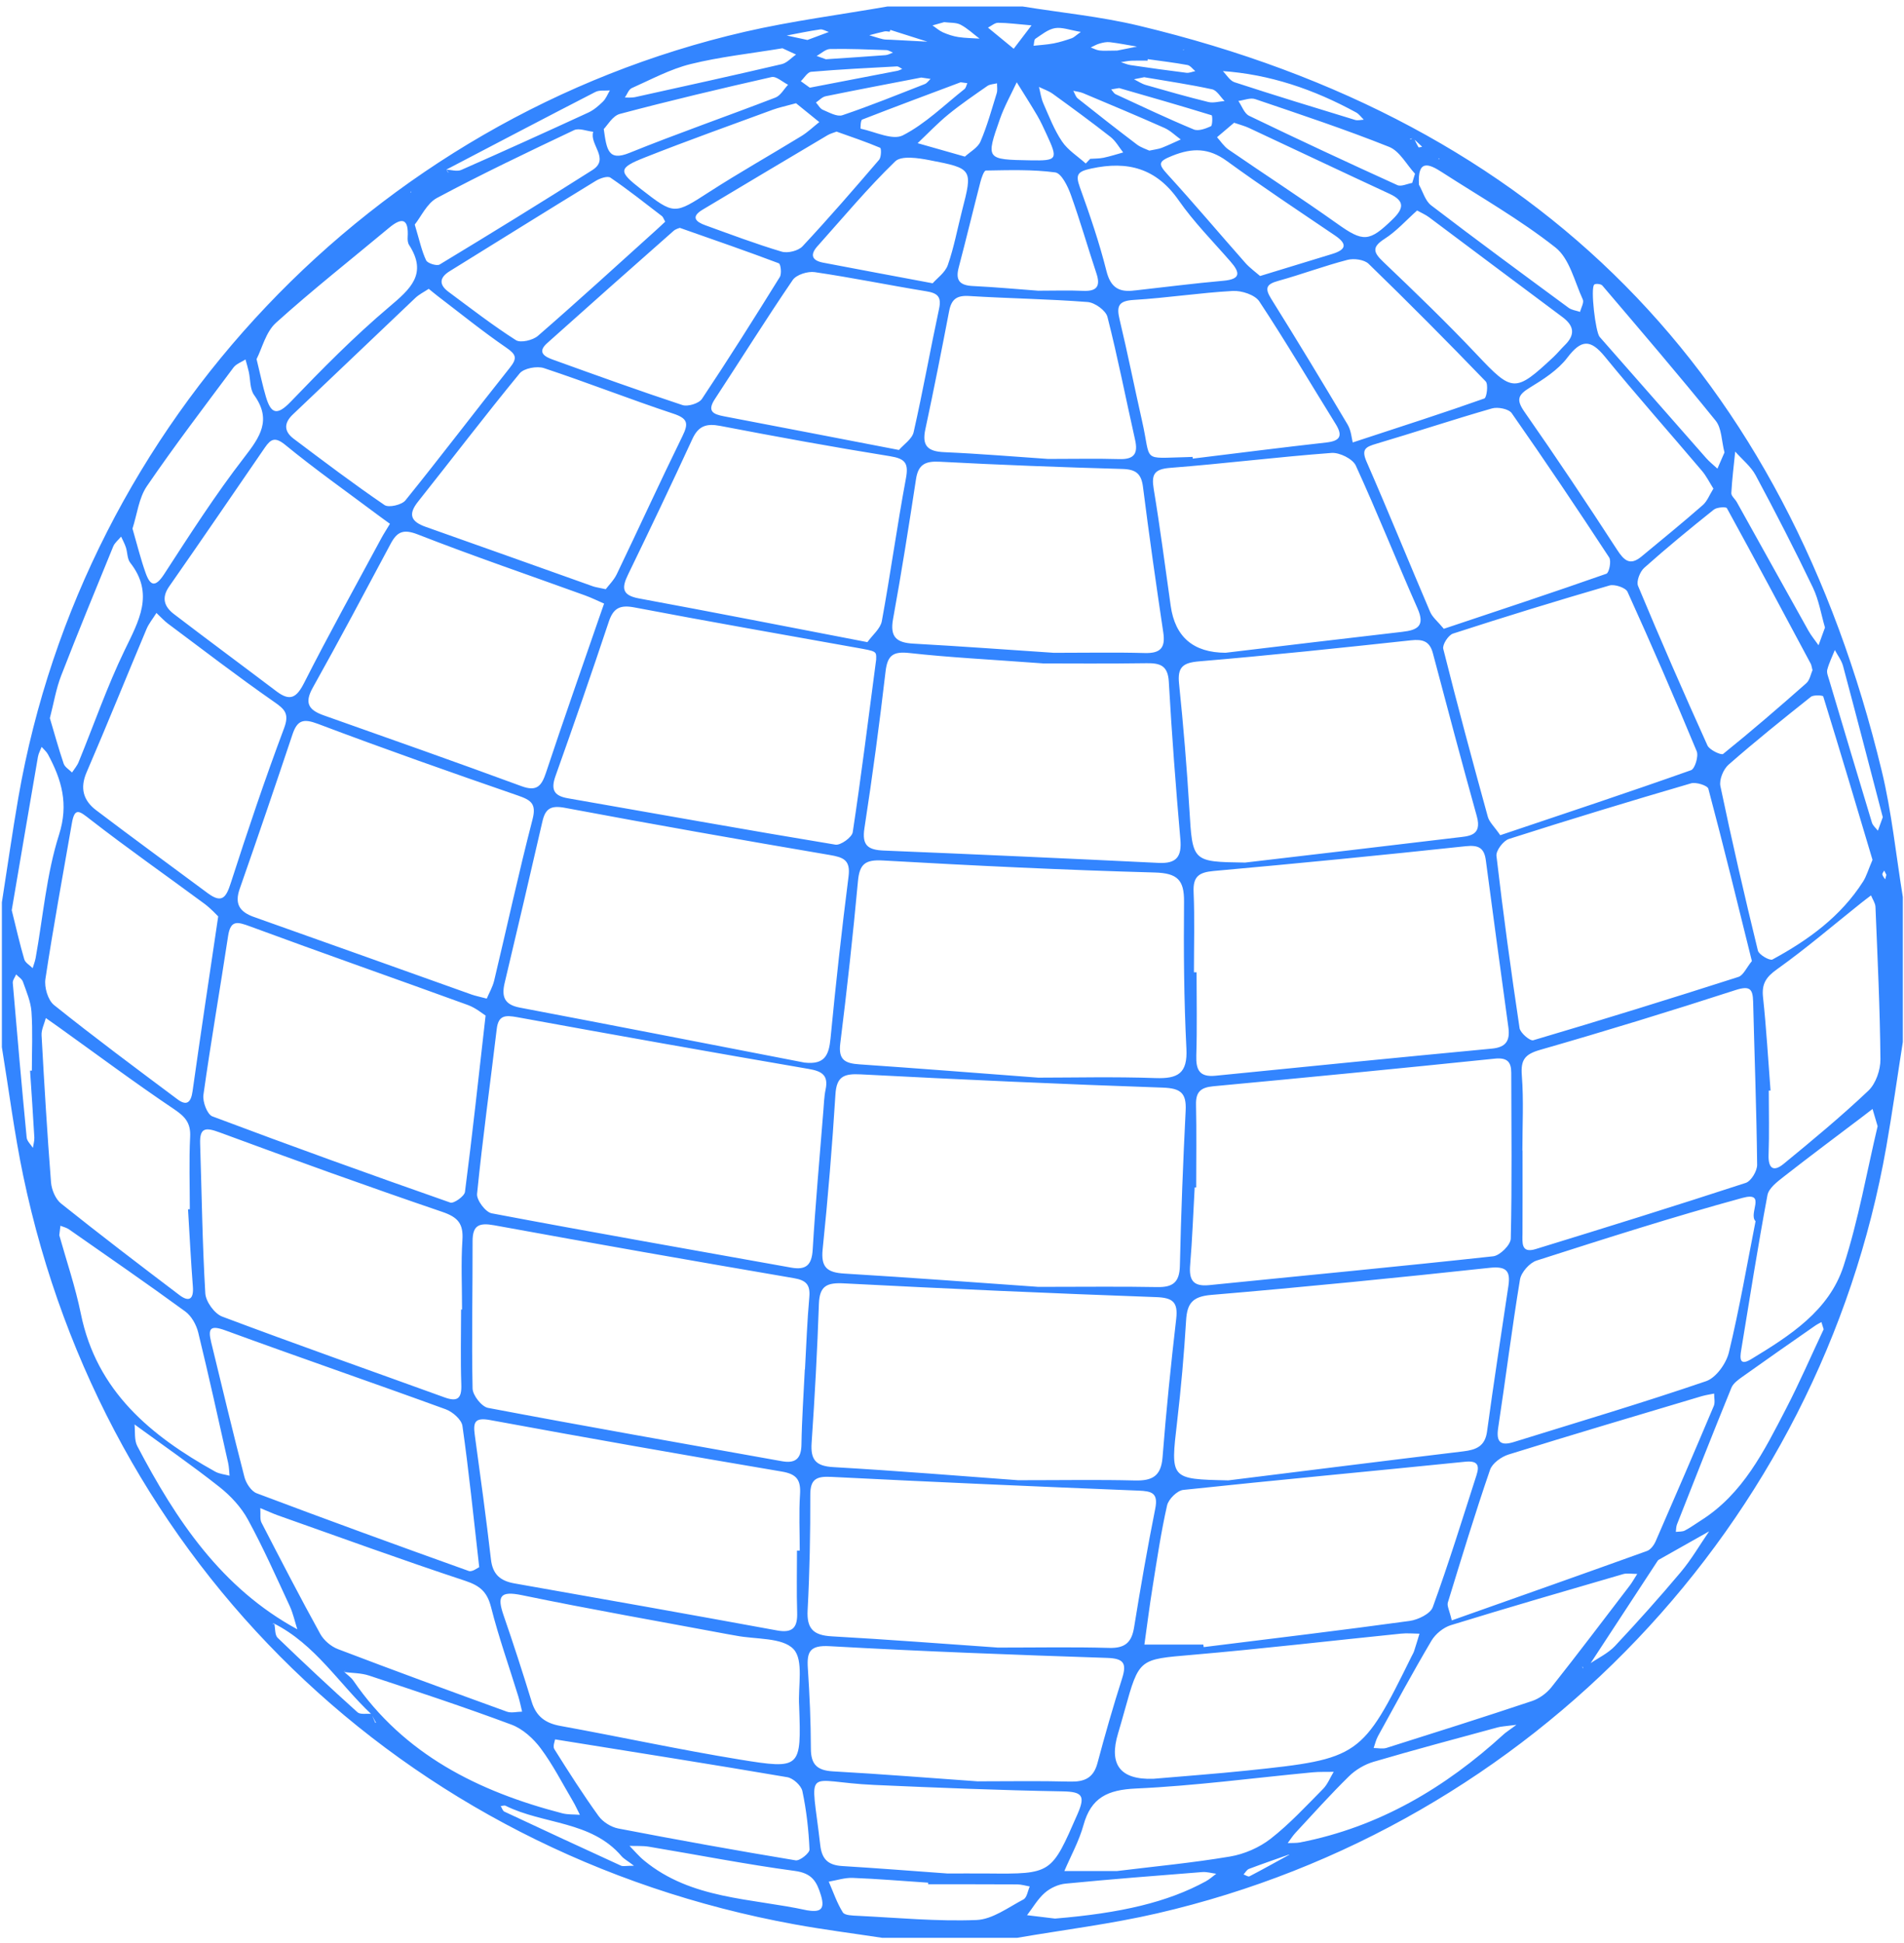  <svg class="pulse-svg" width="147" height="150" viewBox="0 0 147 150" fill="none"
              xmlns="http://www.w3.org/2000/svg">
              <path
                d="M68.524 0.5C71.997 0.5 75.475 0.5 78.948 0.5C81.95 0.985 84.994 1.279 87.941 1.987C118.983 9.417 137.867 28.865 145.284 59.525C146.055 62.714 146.38 66.006 146.91 69.253V80.436C146.484 83.14 146.105 85.857 145.63 88.553C140.506 117.635 118.287 141.021 89.359 147.706C85.794 148.531 82.142 148.977 78.531 149.599H68.107C65.852 149.255 63.588 148.969 61.344 148.559C31.112 143.047 8.059 120.699 1.796 90.789C1.108 87.501 0.687 84.163 0.145 80.846C0.145 77.118 0.145 73.391 0.145 69.663C0.57 66.959 0.954 64.246 1.421 61.546C6.466 32.617 28.76 9.09 57.5 2.455C61.132 1.618 64.847 1.142 68.524 0.5ZM111.078 12.307C111.095 12.278 111.111 12.245 111.132 12.216C111.086 12.237 111.044 12.254 110.999 12.274C110.994 12.212 110.99 12.154 110.986 12.092C111.019 12.163 111.049 12.237 111.082 12.307H111.078ZM28.973 132.991C29.01 132.999 29.052 133.004 29.089 133.012C29.056 133.037 29.027 133.062 28.994 133.086C29.006 133.058 29.018 133.029 29.031 132.999C28.914 132.781 28.793 132.561 28.677 132.341C26.175 129.989 24.336 126.936 21.134 125.325C21.097 125.346 21.055 125.366 21.017 125.384C21.072 125.376 21.126 125.371 21.18 125.363C21.259 125.727 21.213 126.219 21.434 126.436C23.456 128.386 25.508 130.304 27.597 132.184C27.818 132.382 28.31 132.274 28.677 132.312C28.773 132.535 28.868 132.763 28.968 132.988L28.973 132.991ZM31.741 14.763L31.32 15.293C31.278 15.55 31.241 15.807 31.199 16.064C30.836 16.064 30.474 16.068 30.111 16.072C29.994 16.316 29.877 16.561 29.756 16.801L29.648 16.834L29.715 16.743C29.84 16.495 29.965 16.242 30.094 15.993C30.453 16.006 30.816 16.018 31.174 16.035C31.203 15.766 31.233 15.496 31.262 15.227C31.399 15.082 31.533 14.941 31.67 14.796C31.683 14.826 31.695 14.859 31.708 14.888C31.72 14.846 31.729 14.801 31.741 14.759V14.763ZM122.193 128.66C122.364 128.593 122.539 128.522 122.711 128.457C123.369 128.005 124.137 127.648 124.675 127.082C126.421 125.222 128.127 123.317 129.769 121.362C130.587 120.389 131.232 119.27 131.954 118.219C130.658 118.952 129.361 119.68 128.064 120.414C128.01 120.446 127.968 120.513 127.931 120.571C126.2 123.209 124.47 125.852 122.744 128.49L122.156 128.696L122.235 128.813L122.193 128.66ZM91.394 3.879C91.394 3.855 91.394 3.83 91.394 3.805C91.373 3.817 91.348 3.834 91.327 3.846C91.548 3.875 91.765 3.904 91.986 3.933C91.786 3.917 91.59 3.896 91.39 3.879H91.394ZM109.114 10.696C109.051 10.696 108.985 10.688 108.922 10.701C108.893 10.705 108.872 10.746 108.851 10.771C108.951 10.73 109.051 10.688 109.152 10.647C109.268 10.887 109.377 11.135 109.518 11.367C109.539 11.4 109.702 11.347 109.798 11.33C109.573 11.119 109.343 10.908 109.118 10.692L109.114 10.696ZM99.503 143.175C98.478 143.539 97.448 143.892 96.43 144.277C96.26 144.343 96.147 144.558 96.009 144.707C96.164 144.761 96.364 144.902 96.464 144.853C97.481 144.323 98.482 143.764 99.487 143.213C99.537 143.196 99.591 143.163 99.637 143.167C99.678 143.172 99.72 143.221 99.758 143.246C99.67 143.221 99.587 143.196 99.499 143.175H99.503ZM94.317 5.486L94.375 5.437V5.449C94.688 5.76 94.946 6.232 95.321 6.352C98.411 7.362 101.517 8.311 104.623 9.259C104.824 9.321 105.07 9.251 105.291 9.239C105.099 9.052 104.932 8.812 104.707 8.684C101.463 6.911 98.036 5.727 94.312 5.482L94.317 5.486ZM34.451 13.094C34.839 13.111 35.289 13.26 35.611 13.119C38.892 11.674 42.161 10.191 45.417 8.692C45.838 8.497 46.214 8.174 46.547 7.847C46.785 7.615 46.91 7.276 47.085 6.981C46.71 7.015 46.28 6.94 45.972 7.097C42.119 9.077 38.287 11.094 34.451 13.098C34.481 13.148 34.51 13.198 34.543 13.243C34.576 13.285 34.622 13.318 34.664 13.351L34.451 13.094ZM10.373 109.956C10.327 109.998 10.277 110.043 10.231 110.085C10.281 110.039 10.335 109.993 10.385 109.948C10.448 110.515 10.352 111.161 10.598 111.634C13.587 117.333 17.09 122.608 22.99 125.802C22.981 125.81 22.973 125.819 22.969 125.83C22.769 125.21 22.635 124.559 22.36 123.967C21.322 121.731 20.321 119.473 19.141 117.311C18.62 116.355 17.811 115.481 16.948 114.798C14.813 113.112 12.57 111.559 10.373 109.956ZM26.542 129.082C26.592 129.028 26.642 128.974 26.692 128.916C26.646 128.962 26.596 129.008 26.55 129.052C26.8 129.285 27.105 129.484 27.292 129.761C31.199 135.455 36.932 138.305 43.411 139.986C43.845 140.098 44.316 140.065 44.771 140.102C44.587 139.746 44.425 139.374 44.22 139.03C43.411 137.663 42.686 136.234 41.74 134.966C41.177 134.213 40.359 133.468 39.496 133.145C35.861 131.787 32.171 130.573 28.485 129.351C27.872 129.148 27.188 129.165 26.538 129.077L26.542 129.082ZM80.103 99.346C83.776 99.346 86.557 99.308 89.334 99.362C90.547 99.387 91.064 99.002 91.094 97.722C91.181 93.722 91.34 89.721 91.54 85.724C91.606 84.374 91.148 84.014 89.776 83.964C82.004 83.699 74.236 83.347 66.469 82.941C65.189 82.875 64.588 83.07 64.501 84.486C64.251 88.478 63.925 92.471 63.513 96.451C63.367 97.859 63.884 98.24 65.189 98.319C70.459 98.637 75.721 99.035 80.099 99.341L80.103 99.346ZM80.211 83.194C82.826 83.194 86.019 83.115 89.205 83.227C90.939 83.289 91.694 82.871 91.598 80.962C91.406 77.176 91.381 73.382 91.415 69.593C91.427 67.924 90.893 67.406 89.151 67.357C82.15 67.166 75.154 66.826 68.162 66.429C66.786 66.35 66.36 66.715 66.239 68.032C65.852 72.215 65.393 76.397 64.872 80.568C64.713 81.844 65.272 82.092 66.348 82.167C70.776 82.469 75.204 82.821 80.215 83.198L80.211 83.194ZM63.575 85.662C63.608 85.335 63.617 84.705 63.742 84.105C63.971 83.007 63.458 82.697 62.445 82.523C54.932 81.231 47.427 79.897 39.926 78.526C39.017 78.361 38.475 78.365 38.35 79.446C37.845 83.687 37.257 87.919 36.832 92.168C36.786 92.645 37.487 93.581 37.962 93.668C45.659 95.126 53.372 96.472 61.082 97.859C62.237 98.066 62.675 97.66 62.745 96.467C62.954 92.959 63.275 89.456 63.575 85.662ZM62.141 82.034C63.667 82.2 63.996 81.463 64.121 80.17C64.522 75.992 64.984 71.817 65.514 67.651C65.672 66.396 65.118 66.184 64.067 66.006C57.242 64.843 50.425 63.642 43.624 62.366C42.532 62.159 42.106 62.416 41.877 63.418C40.922 67.576 39.951 71.73 38.963 75.88C38.712 76.936 38.934 77.557 40.122 77.785C47.464 79.181 54.803 80.614 62.145 82.038L62.141 82.034ZM78.602 114.272C82.067 114.272 84.844 114.222 87.616 114.292C88.959 114.326 89.643 113.961 89.755 112.507C90.034 108.937 90.397 105.372 90.81 101.814C90.96 100.522 90.547 100.182 89.259 100.137C81.224 99.847 73.19 99.495 65.159 99.076C63.842 99.006 63.275 99.267 63.225 100.65C63.1 104.229 62.908 107.807 62.662 111.381C62.57 112.685 62.971 113.183 64.342 113.261C69.325 113.547 74.299 113.957 78.598 114.272H78.602ZM92.349 91.671H92.236C92.123 93.668 92.052 95.668 91.886 97.66C91.79 98.795 92.094 99.337 93.345 99.213C100.658 98.472 107.976 97.784 115.284 96.985C115.802 96.927 116.627 96.107 116.64 95.627C116.74 91.357 116.686 87.083 116.678 82.813C116.678 81.968 116.353 81.628 115.398 81.728C108.155 82.477 100.908 83.181 93.658 83.861C92.703 83.952 92.319 84.299 92.34 85.264C92.386 87.401 92.353 89.538 92.353 91.676L92.349 91.671ZM92.182 75.06C92.249 75.06 92.315 75.06 92.382 75.06C92.382 77.197 92.428 79.338 92.361 81.475C92.328 82.589 92.595 83.173 93.854 83.045C100.963 82.328 108.072 81.628 115.185 80.953C116.272 80.85 116.594 80.34 116.457 79.321C115.86 75.018 115.289 70.711 114.714 66.408C114.588 65.472 114.167 65.219 113.167 65.327C106.683 66.023 100.191 66.657 93.695 67.241C92.565 67.344 92.103 67.663 92.153 68.852C92.24 70.918 92.178 72.989 92.178 75.056L92.182 75.06ZM62.137 105.715C62.137 105.715 62.145 105.715 62.149 105.715C62.253 103.86 62.316 101.996 62.483 100.145C62.57 99.18 62.241 98.832 61.278 98.671C53.564 97.35 45.855 95.999 38.158 94.591C36.978 94.376 36.482 94.591 36.486 95.834C36.494 99.619 36.407 103.408 36.486 107.194C36.499 107.72 37.187 108.598 37.683 108.689C45.234 110.122 52.805 111.447 60.373 112.806C61.449 113 61.866 112.574 61.878 111.489C61.907 109.563 62.045 107.637 62.137 105.711V105.715ZM80.499 51.213C76.313 50.902 73.257 50.753 70.225 50.414C68.954 50.273 68.516 50.583 68.37 51.843C67.899 55.88 67.361 59.914 66.74 63.932C66.531 65.278 67.019 65.613 68.241 65.663C75.308 65.953 82.375 66.271 89.442 66.615C90.839 66.686 91.248 66.135 91.131 64.793C90.777 60.742 90.468 56.688 90.239 52.629C90.168 51.387 89.584 51.184 88.521 51.2C85.469 51.246 82.417 51.217 80.499 51.217V51.213ZM94.838 114.284C100.883 113.535 106.929 112.772 112.979 112.044C113.971 111.923 114.656 111.654 114.809 110.507C115.319 106.759 115.898 103.019 116.457 99.275C116.627 98.132 116.318 97.735 115.014 97.875C107.855 98.646 100.692 99.362 93.516 99.967C92.057 100.091 91.652 100.625 91.573 101.942C91.415 104.552 91.185 107.161 90.881 109.757C90.364 114.193 90.331 114.189 94.838 114.284ZM67.644 50.886C67.669 50.273 67.669 50.281 66.148 50.008C60.423 48.981 54.694 47.983 48.982 46.893C47.873 46.682 47.356 46.935 47.002 47.995C45.675 51.979 44.3 55.947 42.89 59.902C42.523 60.933 42.74 61.434 43.833 61.625C50.721 62.826 57.6 64.068 64.501 65.207C64.897 65.273 65.772 64.644 65.835 64.251C66.485 59.964 67.019 55.661 67.649 50.886H67.644ZM96.097 66.594C101.538 65.953 106.979 65.323 112.42 64.665C113.363 64.549 114.455 64.569 114.017 63.008C112.85 58.825 111.741 54.626 110.627 50.43C110.382 49.498 109.848 49.333 108.935 49.432C103.489 50.02 98.04 50.596 92.582 51.056C91.31 51.163 90.897 51.511 91.031 52.787C91.365 56.009 91.631 59.239 91.827 62.474C92.073 66.528 92.032 66.532 96.097 66.59V66.594ZM37.491 78.402C37.287 78.278 36.749 77.818 36.132 77.59C30.532 75.553 24.903 73.585 19.312 71.519C18.332 71.159 17.803 71.001 17.611 72.256C16.99 76.348 16.281 80.423 15.706 84.519C15.63 85.049 15.997 86.035 16.398 86.184C22.493 88.478 28.618 90.686 34.768 92.839C35.031 92.93 35.856 92.351 35.898 92.015C36.457 87.708 36.924 83.384 37.491 78.398V78.402ZM37.578 77.097C37.758 76.667 38.029 76.207 38.15 75.714C39.142 71.564 40.043 67.39 41.114 63.257C41.431 62.035 40.989 61.766 39.98 61.413C34.818 59.629 29.661 57.815 24.553 55.885C23.415 55.454 22.952 55.595 22.581 56.696C21.251 60.676 19.896 64.652 18.507 68.616C18.095 69.792 18.503 70.401 19.616 70.794C25.224 72.778 30.82 74.786 36.423 76.783C36.682 76.874 36.957 76.928 37.583 77.093L37.578 77.097ZM77.001 127.193C80.082 127.193 82.863 127.139 85.636 127.218C86.862 127.251 87.37 126.795 87.558 125.632C88.054 122.567 88.584 119.511 89.192 116.467C89.438 115.241 88.909 115.116 87.887 115.075C79.982 114.76 72.081 114.413 64.18 114.015C63.037 113.957 62.554 114.176 62.558 115.415C62.566 118.381 62.512 121.345 62.353 124.306C62.274 125.748 62.812 126.245 64.213 126.324C68.579 126.568 72.94 126.908 77.001 127.189V127.193ZM61.536 119.705C61.607 119.705 61.674 119.705 61.745 119.705C61.745 118.26 61.674 116.811 61.766 115.369C61.837 114.276 61.532 113.8 60.365 113.605C52.847 112.333 45.342 111.012 37.845 109.629C36.657 109.41 36.524 109.791 36.653 110.76C37.091 113.965 37.533 117.17 37.904 120.384C38.037 121.544 38.625 122.046 39.726 122.24C46.484 123.429 53.235 124.63 59.985 125.868C61.248 126.1 61.582 125.603 61.545 124.46C61.495 122.878 61.532 121.291 61.532 119.705H61.536ZM35.594 101.098C35.619 101.098 35.648 101.098 35.673 101.098C35.673 99.308 35.585 97.511 35.702 95.726C35.782 94.475 35.364 93.97 34.147 93.556C28.385 91.593 22.656 89.526 16.948 87.418C15.872 87.02 15.409 87.041 15.451 88.292C15.576 92.144 15.622 95.999 15.851 99.847C15.889 100.485 16.56 101.416 17.156 101.64C22.852 103.785 28.593 105.802 34.318 107.877C35.352 108.254 35.652 107.935 35.615 106.883C35.548 104.957 35.598 103.028 35.598 101.098H35.594ZM46.635 46.595C46.151 46.384 45.663 46.144 45.158 45.961C40.856 44.404 36.524 42.926 32.262 41.261C31.128 40.818 30.653 41.054 30.157 41.986C28.172 45.701 26.2 49.424 24.144 53.097C23.477 54.294 23.849 54.82 24.995 55.226C30.09 57.028 35.189 58.825 40.264 60.693C41.456 61.132 41.815 60.668 42.157 59.641C43.482 55.644 44.883 51.677 46.255 47.697C46.347 47.436 46.434 47.175 46.639 46.599L46.635 46.595ZM135.256 74.198C134.135 69.68 133.063 65.273 131.895 60.892C131.829 60.639 130.95 60.362 130.561 60.473C125.854 61.848 121.164 63.273 116.493 64.768C116.061 64.909 115.489 65.667 115.535 66.077C116.052 70.517 116.656 74.948 117.319 79.367C117.377 79.744 118.129 80.382 118.378 80.307C123.674 78.742 128.948 77.106 134.21 75.42C134.598 75.296 134.836 74.704 135.253 74.198H135.256ZM92.903 126.961C92.911 127.028 92.924 127.09 92.932 127.156C98.236 126.493 103.544 125.863 108.835 125.135C109.485 125.044 110.436 124.584 110.619 124.07C111.845 120.704 112.904 117.274 114.001 113.862C114.251 113.087 114.051 112.748 113.104 112.847C105.853 113.584 98.599 114.251 91.352 115.021C90.885 115.071 90.214 115.738 90.105 116.219C89.634 118.302 89.322 120.422 88.984 122.534C88.746 124.004 88.563 125.487 88.354 126.961H92.899H92.903ZM117.532 88.818C117.532 88.818 117.545 88.818 117.549 88.818C117.549 90.955 117.557 93.088 117.545 95.225C117.54 95.937 117.423 96.778 118.558 96.43C123.979 94.765 129.395 93.079 134.781 91.319C135.198 91.183 135.665 90.4 135.661 89.924C135.616 85.724 135.456 81.529 135.352 77.329C135.327 76.331 135.09 76.079 133.989 76.435C128.989 78.054 123.961 79.599 118.908 81.048C117.72 81.388 117.399 81.823 117.494 83.028C117.644 84.946 117.537 86.884 117.537 88.81L117.532 88.818ZM81.316 50.397C83.947 50.397 86.165 50.352 88.379 50.414C89.584 50.447 89.989 50.024 89.814 48.84C89.255 45.096 88.721 41.352 88.246 37.596C88.117 36.564 87.695 36.233 86.657 36.204C81.95 36.072 77.243 35.894 72.54 35.645C71.43 35.587 70.892 35.864 70.722 36.987C70.171 40.59 69.604 44.193 68.95 47.784C68.695 49.179 69.212 49.618 70.526 49.689C74.261 49.896 77.989 50.173 81.312 50.393L81.316 50.397ZM66.969 49.573C67.365 49.018 67.974 48.533 68.082 47.954C68.754 44.292 69.258 40.598 69.942 36.937C70.163 35.753 69.892 35.409 68.708 35.218C64.326 34.514 59.956 33.715 55.599 32.878C54.54 32.675 53.923 32.878 53.46 33.881C51.842 37.389 50.179 40.876 48.49 44.355C47.994 45.373 47.998 45.953 49.328 46.198C55.057 47.258 60.773 48.38 66.965 49.573H66.969ZM115.827 64.478C120.897 62.772 125.745 61.165 130.558 59.459C130.858 59.351 131.153 58.378 130.995 57.993C129.281 53.864 127.501 49.759 125.654 45.688C125.508 45.369 124.662 45.083 124.261 45.199C120.217 46.376 116.185 47.614 112.179 48.914C111.82 49.03 111.349 49.768 111.428 50.091C112.516 54.427 113.68 58.742 114.868 63.053C114.981 63.468 115.368 63.807 115.822 64.47L115.827 64.478ZM94.621 50.393C99.17 49.85 103.715 49.3 108.263 48.778C109.456 48.641 110.04 48.318 109.439 46.964C107.821 43.307 106.345 39.584 104.678 35.947C104.44 35.425 103.419 34.92 102.801 34.966C98.653 35.276 94.517 35.794 90.368 36.117C89.109 36.212 88.884 36.618 89.076 37.765C89.572 40.76 89.959 43.771 90.385 46.773C90.724 49.175 92.135 50.382 94.617 50.393H94.621ZM135.54 94.276C134.956 93.692 136.424 91.961 134.523 92.479C129.182 93.937 123.903 95.627 118.632 97.316C118.091 97.49 117.445 98.223 117.352 98.778C116.724 102.584 116.248 106.415 115.668 110.23C115.502 111.319 115.84 111.646 116.877 111.323C121.835 109.782 126.814 108.304 131.721 106.626C132.492 106.361 133.276 105.256 133.48 104.407C134.29 101.06 134.872 97.66 135.54 94.276ZM36.999 120.985C36.549 117.047 36.198 113.551 35.702 110.076C35.631 109.588 34.943 108.991 34.414 108.797C28.756 106.734 23.06 104.779 17.407 102.709C16.235 102.278 16.043 102.551 16.302 103.611C17.148 107.086 17.978 110.569 18.874 114.036C18.999 114.512 19.4 115.125 19.821 115.282C25.258 117.333 30.72 119.321 36.19 121.279C36.461 121.375 36.891 121.027 36.995 120.985H36.999ZM75.516 137.518C77.876 137.518 80.236 137.476 82.592 137.539C83.714 137.568 84.422 137.274 84.731 136.11C85.315 133.915 85.944 131.728 86.636 129.562C87.007 128.39 86.749 128.03 85.465 127.989C78.327 127.753 71.189 127.487 64.055 127.085C62.52 126.998 62.287 127.512 62.37 128.788C62.508 130.85 62.599 132.917 62.604 134.984C62.604 136.201 63.071 136.677 64.301 136.748C68.041 136.955 71.772 137.258 75.516 137.522V137.518ZM46.768 45.485C46.993 45.183 47.398 44.789 47.623 44.317C49.324 40.772 50.958 37.198 52.689 33.669C53.168 32.692 53.11 32.307 51.984 31.934C48.632 30.824 45.346 29.528 41.994 28.418C41.456 28.24 40.447 28.43 40.122 28.824C37.449 32.075 34.898 35.43 32.275 38.726C31.474 39.733 31.745 40.275 32.867 40.673C37.174 42.193 41.477 43.733 45.784 45.266C45.98 45.336 46.188 45.357 46.764 45.485H46.768ZM61.699 131.695C61.603 130.187 62.066 128.163 61.265 127.313C60.398 126.394 58.351 126.572 56.816 126.27C56.612 126.229 56.408 126.203 56.203 126.162C50.9 125.168 45.58 124.241 40.297 123.147C38.579 122.791 38.379 123.247 38.879 124.7C39.642 126.911 40.364 129.136 41.047 131.368C41.389 132.49 42.086 133.024 43.241 133.236C47.869 134.077 52.472 135.079 57.117 135.837C61.849 136.607 61.866 136.512 61.699 131.69V131.695ZM12.078 47.32C11.782 47.792 11.486 48.148 11.315 48.554C9.764 52.24 8.271 55.947 6.687 59.62C6.157 60.846 6.433 61.794 7.412 62.54C10.268 64.706 13.17 66.822 16.047 68.959C17.161 69.784 17.469 69.253 17.823 68.152C19.112 64.151 20.454 60.158 21.93 56.224C22.364 55.069 21.968 54.742 21.113 54.149C18.341 52.219 15.66 50.153 12.949 48.132C12.678 47.929 12.453 47.672 12.078 47.32ZM111.474 48.542C115.789 47.1 119.922 45.734 124.024 44.292C124.233 44.218 124.421 43.311 124.236 43.033C121.781 39.285 119.283 35.566 116.714 31.897C116.485 31.566 115.635 31.4 115.185 31.532C112.195 32.39 109.239 33.375 106.258 34.258C105.445 34.498 105.086 34.672 105.503 35.633C107.184 39.48 108.764 43.373 110.415 47.237C110.594 47.655 111.003 47.978 111.474 48.546V48.542ZM16.848 70.748C16.744 70.649 16.302 70.156 15.78 69.767C12.841 67.593 9.839 65.493 6.95 63.248C6.128 62.606 5.765 62.3 5.549 63.555C4.852 67.559 4.114 71.56 3.506 75.578C3.41 76.215 3.697 77.209 4.173 77.59C7.291 80.088 10.502 82.473 13.704 84.867C14.43 85.409 14.746 85.099 14.867 84.242C15.472 79.939 16.122 75.644 16.848 70.74V70.748ZM30.111 40.441C29.765 40.188 29.44 39.96 29.123 39.72C26.75 37.943 24.328 36.233 22.039 34.357C21.247 33.707 20.917 33.877 20.454 34.547C17.994 38.126 15.547 41.716 13.062 45.274C12.437 46.169 12.699 46.848 13.429 47.407C16.056 49.416 18.716 51.379 21.351 53.375C22.41 54.174 22.906 53.851 23.486 52.708C25.387 48.96 27.43 45.286 29.423 41.584C29.619 41.219 29.844 40.876 30.107 40.437L30.111 40.441ZM89.038 137.323C91.46 137.112 93.883 136.938 96.301 136.685C104.965 135.783 105.157 135.637 108.997 127.84C109.06 127.715 109.135 127.595 109.176 127.466C109.322 127.02 109.456 126.568 109.593 126.121C109.118 126.116 108.639 126.067 108.167 126.116C102.785 126.663 97.406 127.292 92.015 127.756C87.954 128.109 87.95 128.014 86.837 132.018C86.67 132.615 86.503 133.214 86.324 133.808C85.587 136.234 86.492 137.406 89.038 137.323ZM112.087 125.094C117.395 123.214 122.285 121.49 127.16 119.734C127.439 119.635 127.698 119.278 127.827 118.985C129.344 115.514 130.841 112.031 132.313 108.544C132.43 108.267 132.337 107.906 132.342 107.583C132.021 107.649 131.692 107.695 131.379 107.786C126.405 109.273 121.426 110.743 116.469 112.288C115.911 112.462 115.213 112.963 115.039 113.472C113.875 116.86 112.833 120.289 111.782 123.714C111.703 123.967 111.899 124.303 112.087 125.102V125.094ZM80.916 35.43C82.955 35.43 84.689 35.392 86.424 35.442C87.579 35.475 87.875 35.003 87.633 33.943C86.92 30.783 86.303 27.602 85.502 24.467C85.377 23.97 84.527 23.357 83.968 23.316C80.928 23.08 77.872 23.042 74.828 22.852C73.861 22.79 73.453 23.108 73.278 24.02C72.694 27.064 72.093 30.108 71.443 33.139C71.163 34.431 71.639 34.854 72.91 34.908C75.679 35.028 78.448 35.264 80.912 35.43H80.916ZM69.404 34.738C69.775 34.307 70.417 33.893 70.538 33.363C71.255 30.199 71.822 27.006 72.502 23.837C72.702 22.91 72.385 22.628 71.514 22.487C68.637 22.019 65.781 21.431 62.9 21.009C62.358 20.93 61.478 21.208 61.199 21.622C59.135 24.645 57.2 27.751 55.19 30.812C54.573 31.752 55.065 31.98 55.887 32.137C60.248 32.969 64.605 33.814 69.404 34.738ZM92.073 35.272C92.078 35.318 92.086 35.363 92.09 35.405C95.522 34.986 98.953 34.547 102.389 34.162C103.46 34.042 103.698 33.661 103.118 32.729C101.159 29.573 99.274 26.368 97.227 23.27C96.889 22.757 95.859 22.425 95.175 22.462C92.624 22.603 90.085 23.001 87.533 23.154C86.336 23.224 86.194 23.647 86.441 24.674C87.066 27.279 87.587 29.909 88.179 32.522C88.905 35.724 88.083 35.367 91.661 35.289C91.798 35.289 91.936 35.276 92.073 35.272ZM14.521 93.353C14.567 93.353 14.609 93.353 14.655 93.353C14.655 91.489 14.588 89.626 14.68 87.766C14.734 86.718 14.321 86.225 13.471 85.65C10.435 83.608 7.5 81.421 4.523 79.288C4.198 79.056 3.868 78.824 3.539 78.593C3.422 79.04 3.185 79.491 3.21 79.93C3.418 83.716 3.643 87.497 3.939 91.278C3.985 91.845 4.281 92.562 4.706 92.906C7.717 95.312 10.786 97.656 13.858 99.983C14.592 100.538 14.963 100.298 14.892 99.341C14.738 97.345 14.638 95.349 14.517 93.353H14.521ZM33.096 22.301C32.729 22.545 32.354 22.728 32.066 23.001C28.91 25.991 25.77 29.006 22.614 31.992C21.885 32.68 21.939 33.322 22.681 33.877C24.991 35.616 27.301 37.36 29.69 38.991C30.011 39.211 31.016 38.979 31.299 38.631C34.03 35.251 36.653 31.789 39.363 28.389C39.959 27.643 39.847 27.362 39.084 26.836C37.266 25.589 35.552 24.198 33.797 22.86C33.584 22.698 33.384 22.525 33.1 22.297L33.096 22.301ZM144.566 66.371C143.362 62.329 142.086 58.038 140.765 53.764C140.74 53.677 140.022 53.632 139.813 53.793C137.662 55.504 135.515 57.226 133.452 59.036C133.051 59.388 132.721 60.192 132.825 60.689C133.714 64.938 134.689 69.166 135.72 73.387C135.799 73.706 136.637 74.182 136.841 74.074C139.61 72.575 142.124 70.753 143.846 68.048C144.096 67.655 144.225 67.183 144.571 66.375L144.566 66.371ZM139.935 51.735C139.872 51.499 139.859 51.349 139.797 51.234C137.654 47.225 135.515 43.216 133.326 39.231C133.259 39.111 132.55 39.157 132.317 39.343C130.49 40.801 128.686 42.284 126.943 43.837C126.613 44.131 126.321 44.88 126.467 45.233C128.189 49.366 129.982 53.47 131.826 57.55C131.984 57.897 132.888 58.32 133.035 58.204C135.219 56.444 137.346 54.609 139.452 52.749C139.731 52.505 139.801 52.029 139.939 51.735H139.935ZM20.096 116.429C20.129 116.914 20.054 117.287 20.192 117.552C21.676 120.426 23.16 123.301 24.724 126.134C24.999 126.634 25.558 127.11 26.096 127.313C30.424 128.965 34.777 130.56 39.13 132.138C39.476 132.263 39.913 132.143 40.309 132.138C40.214 131.749 40.134 131.352 40.018 130.966C39.309 128.663 38.5 126.39 37.908 124.058C37.612 122.899 37.062 122.418 35.927 122.041C31.066 120.435 26.258 118.683 21.43 116.976C21.105 116.86 20.788 116.711 20.096 116.425V116.429ZM52.484 17.592C52.459 17.605 52.176 17.667 51.988 17.837C48.728 20.715 45.471 23.597 42.236 26.496C41.423 27.225 42.106 27.557 42.707 27.772C46.026 28.969 49.341 30.166 52.689 31.271C53.106 31.408 53.96 31.147 54.194 30.795C56.258 27.701 58.242 24.55 60.206 21.386C60.365 21.129 60.277 20.379 60.127 20.325C57.671 19.398 55.186 18.54 52.489 17.592H52.484ZM136.695 84.188C136.65 84.188 136.607 84.192 136.561 84.196C136.561 85.848 136.604 87.505 136.545 89.157C136.511 90.197 136.916 90.499 137.704 89.853C139.93 88.027 142.157 86.184 144.246 84.204C144.825 83.658 145.188 82.597 145.18 81.777C145.147 77.855 144.955 73.933 144.797 70.011C144.784 69.713 144.571 69.419 144.454 69.125C144.2 69.32 143.938 69.51 143.687 69.713C141.535 71.428 139.442 73.225 137.204 74.82C136.348 75.428 136.007 75.946 136.115 76.977C136.374 79.375 136.508 81.781 136.695 84.188ZM104.436 34.158C108.459 32.837 111.545 31.847 114.601 30.762C114.784 30.696 114.918 29.669 114.705 29.445C111.741 26.372 108.73 23.34 105.666 20.367C105.328 20.04 104.528 19.932 104.036 20.061C102.234 20.528 100.483 21.187 98.686 21.684C97.736 21.945 97.644 22.268 98.153 23.084C100.158 26.293 102.118 29.532 104.048 32.783C104.323 33.251 104.357 33.86 104.44 34.158H104.436ZM132.284 37.72C131.984 37.248 131.745 36.755 131.4 36.349C128.907 33.408 126.347 30.522 123.908 27.536C122.782 26.161 122.077 26.206 121.002 27.619C120.276 28.571 119.163 29.284 118.111 29.925C117.19 30.489 117.044 30.857 117.703 31.802C120.146 35.297 122.514 38.846 124.837 42.425C125.387 43.274 125.842 43.7 126.734 42.963C128.318 41.65 129.916 40.35 131.463 38.995C131.808 38.693 131.984 38.2 132.284 37.724V37.72ZM73.106 144.633C74.036 144.633 75.145 144.625 76.254 144.633C81.216 144.679 81.17 144.663 83.197 140.032C83.805 138.636 83.568 138.321 82.046 138.293C77.188 138.209 72.335 138.011 67.482 137.796C61.995 137.551 62.604 136.118 63.329 142.447C63.454 143.552 63.959 143.992 65.026 144.058C67.657 144.219 70.288 144.426 73.102 144.629L73.106 144.633ZM126.4 121.506C125.95 121.506 125.613 121.432 125.321 121.519C120.876 122.812 116.435 124.1 112.012 125.463C111.441 125.64 110.832 126.137 110.523 126.651C109.089 129.077 107.746 131.559 106.387 134.031C106.233 134.313 106.162 134.64 106.054 134.946C106.387 134.946 106.742 135.033 107.046 134.938C110.798 133.754 114.551 132.565 118.283 131.318C118.841 131.132 119.409 130.717 119.775 130.258C121.827 127.669 123.816 125.031 125.826 122.405C125.992 122.19 126.126 121.946 126.405 121.506H126.4ZM42.857 134.279C42.844 134.395 42.661 134.814 42.799 135.033C43.895 136.781 45.008 138.524 46.214 140.198C46.543 140.653 47.176 141.051 47.735 141.159C52.288 142.037 56.854 142.86 61.428 143.618C61.749 143.672 62.512 143.055 62.499 142.778C62.433 141.27 62.262 139.755 61.949 138.276C61.857 137.842 61.236 137.274 60.782 137.199C54.982 136.209 49.165 135.294 42.857 134.279ZM4.577 95.357C5.119 97.296 5.815 99.329 6.241 101.416C7.458 107.401 11.632 110.838 16.623 113.613C16.948 113.791 17.352 113.824 17.724 113.924C17.69 113.597 17.686 113.261 17.615 112.942C16.86 109.579 16.122 106.216 15.305 102.87C15.159 102.274 14.784 101.594 14.3 101.243C11.344 99.085 8.33 97.006 5.332 94.91C5.14 94.773 4.89 94.72 4.665 94.628C4.644 94.823 4.619 95.018 4.577 95.366V95.357ZM51.363 17.12C51.238 16.905 51.2 16.76 51.108 16.685C49.795 15.679 48.498 14.647 47.131 13.716C46.91 13.562 46.322 13.765 46.001 13.96C42.227 16.267 38.475 18.611 34.714 20.938C33.905 21.439 33.893 21.986 34.627 22.529C36.34 23.8 38.033 25.113 39.83 26.26C40.193 26.492 41.143 26.268 41.535 25.925C44.612 23.253 47.618 20.504 50.646 17.774C50.892 17.555 51.129 17.327 51.354 17.116L51.363 17.12ZM86.244 144.443C89.063 144.095 92.032 143.818 94.963 143.324C96.064 143.139 97.227 142.632 98.103 141.95C99.562 140.811 100.838 139.427 102.147 138.106C102.501 137.745 102.697 137.232 102.968 136.785C102.426 136.797 101.884 136.772 101.346 136.823C96.802 137.253 92.261 137.866 87.704 138.073C85.515 138.173 84.239 138.769 83.651 140.898C83.313 142.119 82.68 143.262 82.175 144.443H86.24H86.244ZM144.963 86.942C144.779 86.317 144.675 85.964 144.571 85.612C144.309 85.811 144.05 86.014 143.788 86.213C141.761 87.749 139.722 89.269 137.72 90.835C137.22 91.228 136.557 91.725 136.457 92.268C135.711 96.248 135.085 100.253 134.427 104.249C134.323 104.875 134.302 105.475 135.207 104.924C138.187 103.114 141.215 101.193 142.332 97.739C143.491 94.16 144.137 90.416 144.963 86.946V86.942ZM109.41 16.25C108.555 17.012 107.817 17.849 106.912 18.429C105.883 19.087 106.029 19.485 106.817 20.234C109.268 22.57 111.707 24.922 114.03 27.383C116.76 30.277 116.969 30.34 119.938 27.561C120.238 27.279 120.501 26.952 120.797 26.662C121.622 25.858 121.56 25.167 120.621 24.471C117.182 21.916 113.763 19.336 110.331 16.772C110.06 16.569 109.739 16.436 109.41 16.25ZM80.195 22.442C81.408 22.442 82.517 22.404 83.626 22.454C84.698 22.5 84.977 22.086 84.648 21.1C83.976 19.075 83.388 17.02 82.667 15.016C82.433 14.366 81.946 13.376 81.47 13.31C79.711 13.074 77.906 13.136 76.117 13.165C75.967 13.165 75.775 13.732 75.692 14.055C75.124 16.254 74.595 18.462 74.015 20.661C73.753 21.659 74.111 22.032 75.112 22.081C76.842 22.164 78.569 22.326 80.195 22.446V22.442ZM72.006 21.87C72.339 21.485 72.973 21.046 73.177 20.462C73.653 19.104 73.915 17.671 74.274 16.271C75.104 13.049 75.112 13.011 71.768 12.366C70.897 12.196 69.592 11.997 69.116 12.457C66.99 14.515 65.085 16.805 63.108 19.013C62.512 19.679 62.7 20.114 63.546 20.276C66.198 20.785 68.854 21.278 72.01 21.87H72.006ZM87.641 22.421C89.905 22.169 92.169 21.878 94.437 21.676C95.805 21.555 95.759 21.058 95 20.189C93.645 18.632 92.173 17.149 91.002 15.467C89.28 12.995 87.082 12.399 84.251 13.011C83.222 13.235 83.009 13.455 83.368 14.444C84.135 16.573 84.873 18.723 85.423 20.918C85.752 22.239 86.432 22.587 87.641 22.417V22.421ZM19.808 27.722C20.104 28.927 20.279 29.797 20.534 30.646C20.913 31.909 21.363 32.137 22.431 31.027C24.87 28.488 27.355 25.97 30.04 23.701C31.687 22.305 33.03 21.15 31.583 18.909C31.479 18.748 31.462 18.507 31.474 18.304C31.558 16.925 31.087 16.71 30.032 17.592C27.113 20.027 24.124 22.38 21.305 24.922C20.521 25.631 20.238 26.881 19.808 27.722ZM10.231 40.814C10.581 42.019 10.856 43.145 11.244 44.234C11.598 45.228 11.986 45.377 12.67 44.33C14.655 41.273 16.627 38.192 18.854 35.314C20.088 33.719 20.997 32.41 19.616 30.493C19.287 30.033 19.341 29.304 19.208 28.704C19.137 28.385 19.041 28.07 18.953 27.751C18.641 27.954 18.236 28.091 18.028 28.372C15.768 31.404 13.471 34.415 11.34 37.533C10.715 38.449 10.589 39.695 10.227 40.814H10.231ZM64.597 10.158C64.384 10.241 64.109 10.307 63.875 10.448C60.657 12.357 57.446 14.271 54.236 16.192C53.306 16.751 53.735 17.132 54.452 17.389C56.408 18.097 58.359 18.834 60.348 19.427C60.815 19.567 61.636 19.365 61.962 19.013C63.992 16.838 65.939 14.589 67.874 12.332C68.045 12.129 68.049 11.45 67.953 11.409C66.873 10.953 65.756 10.576 64.593 10.162L64.597 10.158ZM97.289 21.307C99.274 20.702 101.059 20.156 102.843 19.609C103.877 19.294 104.09 18.872 103.081 18.188C100.279 16.287 97.452 14.42 94.717 12.428C93.328 11.417 92.073 11.4 90.518 12.022C89.434 12.457 89.388 12.643 90.139 13.463C92.186 15.704 94.141 18.027 96.151 20.301C96.485 20.677 96.91 20.98 97.285 21.307H97.289ZM32.021 17.339C32.388 18.553 32.554 19.369 32.9 20.098C33.009 20.33 33.726 20.553 33.943 20.421C37.9 18.027 41.84 15.604 45.738 13.127C47.11 12.254 45.488 11.16 45.801 10.175C45.3 10.121 44.7 9.864 44.316 10.05C40.76 11.736 37.207 13.43 33.738 15.281C32.963 15.695 32.517 16.718 32.016 17.343L32.021 17.339ZM3.852 55.45C4.194 56.597 4.519 57.785 4.915 58.953C5.007 59.223 5.34 59.413 5.561 59.637C5.736 59.368 5.957 59.115 6.074 58.821C7.25 55.947 8.267 53.002 9.614 50.215C10.71 47.945 11.94 45.85 10.052 43.439C9.818 43.141 9.847 42.648 9.718 42.255C9.626 41.969 9.476 41.704 9.351 41.426C9.143 41.679 8.859 41.899 8.742 42.184C7.383 45.502 6.02 48.815 4.723 52.157C4.327 53.176 4.152 54.278 3.848 55.45H3.852ZM140.798 102.622C140.727 102.39 140.672 102.228 140.623 102.062C140.451 102.162 140.272 102.249 140.114 102.361C138.246 103.661 136.378 104.962 134.527 106.283C134.202 106.515 133.818 106.788 133.676 107.132C132.246 110.635 130.861 114.16 129.474 117.68C129.403 117.858 129.411 118.066 129.385 118.26C129.619 118.231 129.886 118.26 130.082 118.156C130.512 117.933 130.899 117.643 131.308 117.387C134.577 115.328 136.198 112.015 137.883 108.772C138.929 106.755 139.831 104.668 140.798 102.617V102.622ZM61.453 7.971C60.615 8.203 60.135 8.298 59.681 8.464C56.37 9.682 53.047 10.866 49.77 12.163C47.719 12.974 47.731 13.235 49.47 14.585C52.08 16.61 52.047 16.565 54.786 14.801C57.108 13.306 59.518 11.947 61.878 10.502C62.37 10.199 62.795 9.789 63.254 9.425C62.591 8.891 61.928 8.352 61.449 7.963L61.453 7.971ZM117.061 133.157C116.211 133.268 115.906 133.277 115.622 133.355C112.42 134.226 109.214 135.079 106.033 136.014C105.349 136.218 104.653 136.631 104.144 137.133C102.718 138.533 101.384 140.019 100.025 141.485C99.799 141.73 99.62 142.015 99.42 142.285C99.737 142.268 100.066 142.294 100.375 142.235C106.471 141.047 111.582 138.014 116.097 133.885C116.248 133.745 116.427 133.637 117.065 133.165L117.061 133.157ZM95.275 9.479C94.867 9.827 94.417 10.208 93.962 10.593C94.254 10.916 94.496 11.305 94.846 11.545C97.627 13.459 100.467 15.298 103.218 17.253C105.249 18.698 105.699 18.702 107.517 16.934C108.363 16.113 108.497 15.521 107.279 14.962C103.648 13.281 100.037 11.566 96.414 9.872C96.105 9.727 95.767 9.644 95.275 9.475V9.479ZM109.548 14.254C109.856 14.796 110.035 15.505 110.494 15.853C113.996 18.532 117.553 21.145 121.106 23.763C121.347 23.941 121.693 23.974 121.99 24.078C122.069 23.755 122.31 23.357 122.202 23.121C121.564 21.734 121.18 19.965 120.088 19.104C117.341 16.938 114.259 15.186 111.307 13.281C110.302 12.63 109.431 12.295 109.552 14.258L109.548 14.254ZM133.139 34.924C132.909 34.038 132.931 33.061 132.459 32.477C129.606 28.944 126.651 25.498 123.707 22.04C123.603 21.92 123.194 21.874 123.085 21.97C122.782 22.243 123.182 25.643 123.502 26.008C126.242 29.122 128.973 32.241 131.717 35.355C131.979 35.653 132.301 35.906 132.596 36.179C132.779 35.757 132.964 35.339 133.142 34.924H133.139ZM71.656 145.465C71.656 145.424 71.656 145.383 71.656 145.342C69.717 145.213 67.778 145.047 65.839 144.973C65.226 144.948 64.601 145.16 63.984 145.263C64.334 146.062 64.613 146.902 65.072 147.636C65.222 147.876 65.839 147.88 66.248 147.901C69.296 148.05 72.352 148.344 75.391 148.224C76.626 148.174 77.843 147.25 79.019 146.633C79.286 146.492 79.348 145.979 79.502 145.636C79.177 145.577 78.852 145.474 78.523 145.474C76.234 145.462 73.945 145.465 71.656 145.465ZM0.908 70.276C1.258 71.684 1.529 72.885 1.875 74.062C1.955 74.327 2.301 74.517 2.522 74.741C2.601 74.48 2.701 74.223 2.751 73.958C3.326 70.777 3.585 67.502 4.556 64.445C5.319 62.055 4.756 60.2 3.706 58.241C3.589 58.022 3.381 57.852 3.214 57.661C3.118 57.914 2.976 58.158 2.93 58.423C2.238 62.416 1.563 66.412 0.904 70.276H0.908ZM46.614 9.963C46.839 11.558 46.956 12.469 48.598 11.802C52.322 10.295 56.12 8.978 59.868 7.532C60.265 7.379 60.523 6.882 60.844 6.542C60.415 6.331 59.931 5.867 59.568 5.95C55.649 6.837 51.738 7.764 47.856 8.795C47.293 8.945 46.889 9.69 46.614 9.963ZM62.266 147.47C63.208 147.619 63.75 147.532 63.383 146.323C63.058 145.25 62.691 144.612 61.369 144.435C57.6 143.929 53.86 143.192 50.108 142.566C49.616 142.484 49.107 142.521 48.603 142.501C48.978 142.881 49.324 143.303 49.737 143.639C53.381 146.638 57.988 146.534 62.266 147.466V147.47ZM140.902 48.455C140.602 47.436 140.431 46.326 139.963 45.353C138.563 42.433 137.079 39.55 135.548 36.693C135.177 36.001 134.502 35.471 133.968 34.862C133.86 35.931 133.726 36.995 133.668 38.063C133.655 38.287 133.955 38.519 134.089 38.759C135.936 42.073 137.775 45.39 139.626 48.699C139.847 49.092 140.143 49.44 140.402 49.813C140.552 49.399 140.702 48.989 140.898 48.45L140.902 48.455ZM109.031 14.121C109.101 13.885 109.172 13.649 109.247 13.413C108.589 12.701 108.063 11.665 107.246 11.338C103.852 9.984 100.375 8.829 96.91 7.652C96.535 7.524 96.047 7.739 95.609 7.793C95.88 8.187 96.064 8.758 96.439 8.94C100.233 10.771 104.048 12.548 107.884 14.291C108.18 14.424 108.647 14.188 109.031 14.121ZM81.454 148.113C86.553 147.693 90.155 146.845 93.103 145.234C93.391 145.076 93.637 144.848 93.9 144.653C93.545 144.609 93.183 144.497 92.832 144.522C89.309 144.799 85.782 145.073 82.263 145.416C81.704 145.47 81.087 145.756 80.666 146.124C80.12 146.6 79.744 147.268 79.294 147.852L81.45 148.113H81.454ZM79.561 12.378C81.637 12.415 81.704 12.312 80.808 10.382C80.578 9.885 80.353 9.384 80.078 8.916C79.569 8.05 79.027 7.205 78.498 6.352C78.06 7.292 77.543 8.207 77.201 9.185C76.1 12.312 76.125 12.32 79.561 12.378ZM60.41 3.726C57.938 4.136 55.586 4.385 53.314 4.948C51.742 5.337 50.27 6.137 48.773 6.803C48.536 6.911 48.415 7.284 48.244 7.532C48.507 7.524 48.778 7.553 49.032 7.499C52.81 6.663 56.587 5.834 60.356 4.952C60.761 4.857 61.094 4.463 61.461 4.211C61.09 4.041 60.723 3.871 60.41 3.726ZM74.491 12.096C74.891 11.723 75.491 11.409 75.7 10.924C76.217 9.723 76.563 8.452 76.951 7.201C77.026 6.965 76.972 6.692 76.976 6.431C76.726 6.497 76.434 6.497 76.234 6.634C75.212 7.346 74.178 8.05 73.215 8.837C72.381 9.52 71.63 10.311 70.847 11.053C71.951 11.367 73.056 11.682 74.487 12.088L74.491 12.096ZM83.826 12.622C83.939 12.502 84.055 12.382 84.168 12.262C84.51 12.237 84.864 12.249 85.198 12.179C85.711 12.071 86.211 11.91 86.716 11.769C86.395 11.363 86.136 10.883 85.74 10.572C84.281 9.429 82.784 8.332 81.279 7.242C80.962 7.015 80.57 6.886 80.215 6.712C80.324 7.139 80.378 7.586 80.553 7.984C80.995 8.986 81.391 10.03 82 10.928C82.454 11.599 83.209 12.067 83.83 12.626L83.826 12.622ZM145.363 63.095C144.388 59.363 143.357 55.388 142.295 51.416C142.178 50.981 141.878 50.592 141.66 50.182C141.461 50.683 141.215 51.176 141.077 51.693C141.014 51.929 141.144 52.223 141.218 52.48C142.315 56.158 143.412 59.836 144.525 63.509C144.596 63.741 144.83 63.927 144.984 64.13C145.067 63.898 145.15 63.666 145.359 63.095H145.363ZM74.166 6.352C71.697 7.28 69.121 8.236 66.56 9.234C66.439 9.28 66.427 9.93 66.444 9.934C67.544 10.162 68.912 10.858 69.708 10.448C71.447 9.557 72.902 8.112 74.462 6.878C74.582 6.783 74.612 6.576 74.683 6.422C74.553 6.406 74.424 6.385 74.17 6.352H74.166ZM2.326 82.655C2.372 82.655 2.413 82.655 2.459 82.655C2.459 81.139 2.534 79.62 2.43 78.108C2.376 77.325 2.038 76.551 1.771 75.793C1.692 75.569 1.425 75.412 1.246 75.225C1.154 75.449 0.966 75.677 0.987 75.888C1.325 79.868 1.675 83.848 2.059 87.82C2.084 88.097 2.376 88.35 2.538 88.615C2.58 88.35 2.663 88.077 2.651 87.816C2.555 86.097 2.434 84.374 2.321 82.655H2.326ZM88.734 11.628C89.155 11.537 89.438 11.512 89.693 11.413C90.189 11.218 90.672 10.986 91.16 10.767C90.743 10.464 90.364 10.084 89.901 9.876C87.825 8.953 85.723 8.075 83.626 7.193C83.388 7.093 83.117 7.068 82.863 7.01C82.98 7.209 83.046 7.47 83.213 7.603C84.723 8.804 86.24 9.992 87.775 11.156C88.083 11.388 88.479 11.508 88.734 11.628ZM48.949 144.036C48.423 143.635 48.165 143.503 47.99 143.3C45.646 140.55 41.952 140.856 39.038 139.407C38.938 139.356 38.788 139.419 38.658 139.427C38.75 139.572 38.809 139.796 38.942 139.858C41.936 141.262 44.933 142.65 47.935 144.025C48.102 144.103 48.34 144.033 48.949 144.033V144.036ZM71.143 5.983C68.745 6.447 66.243 6.919 63.75 7.429C63.475 7.483 63.246 7.748 62.995 7.913C63.175 8.108 63.312 8.39 63.538 8.481C64.021 8.684 64.626 9.032 65.039 8.895C67.186 8.17 69.291 7.313 71.401 6.489C71.576 6.418 71.701 6.224 71.847 6.091C71.651 6.062 71.455 6.033 71.143 5.988V5.983ZM86.403 6.799C86.053 6.857 85.923 6.878 85.79 6.903C85.907 7.031 85.999 7.213 86.144 7.28C88.141 8.203 90.13 9.148 92.161 9.992C92.515 10.142 93.082 9.934 93.487 9.748C93.62 9.686 93.616 8.92 93.545 8.899C91.11 8.149 88.663 7.449 86.403 6.799ZM62.52 6.77C64.947 6.302 67.115 5.888 69.287 5.466C69.416 5.441 69.533 5.37 69.658 5.321C69.521 5.254 69.379 5.122 69.246 5.126C67.036 5.246 64.826 5.354 62.624 5.544C62.341 5.569 62.091 6.017 61.828 6.269C62.116 6.476 62.399 6.683 62.524 6.77H62.52ZM88.346 5.959C88.146 6 87.846 6.058 87.55 6.12C87.854 6.269 88.146 6.472 88.471 6.563C90.072 7.023 91.673 7.478 93.291 7.876C93.679 7.971 94.125 7.83 94.546 7.801C94.229 7.487 93.954 6.973 93.583 6.895C91.89 6.526 90.168 6.273 88.35 5.963L88.346 5.959ZM79.644 1.958C78.556 1.867 77.81 1.763 77.059 1.759C76.801 1.759 76.542 1.999 76.279 2.132C76.942 2.674 77.605 3.217 78.264 3.764C78.627 3.291 78.986 2.819 79.64 1.958H79.644ZM88.609 4.571C88.604 4.608 88.6 4.646 88.596 4.683C88.183 4.683 87.766 4.671 87.353 4.687C87.082 4.699 86.811 4.762 86.54 4.799C86.791 4.878 87.032 4.989 87.287 5.027C88.721 5.238 90.155 5.441 91.594 5.619C91.815 5.648 92.052 5.536 92.282 5.491C92.082 5.325 91.898 5.06 91.673 5.018C90.66 4.832 89.634 4.712 88.613 4.567L88.609 4.571ZM83.455 2.467C82.596 2.322 81.992 2.082 81.45 2.173C80.912 2.264 80.42 2.674 79.94 2.993C79.823 3.072 79.844 3.349 79.799 3.532C80.32 3.474 80.841 3.449 81.354 3.349C81.825 3.258 82.288 3.109 82.746 2.952C82.905 2.898 83.034 2.757 83.455 2.459V2.467ZM63.767 4.575C65.489 4.459 66.931 4.368 68.378 4.256C68.57 4.24 68.754 4.128 68.941 4.058C68.77 3.991 68.595 3.871 68.424 3.867C66.977 3.817 65.531 3.755 64.084 3.784C63.738 3.793 63.396 4.132 63.05 4.318C63.371 4.434 63.692 4.55 63.771 4.579L63.767 4.575ZM72.885 1.713C72.615 1.788 72.302 1.875 71.993 1.962C72.264 2.144 72.514 2.372 72.806 2.5C73.186 2.666 73.59 2.799 73.995 2.861C74.532 2.943 75.083 2.943 75.625 2.981C75.141 2.616 74.691 2.181 74.157 1.904C73.811 1.726 73.348 1.771 72.885 1.709V1.713ZM68.737 2.302C68.72 2.351 68.708 2.397 68.691 2.447C68.553 2.438 68.412 2.397 68.282 2.426C67.891 2.509 67.507 2.62 67.115 2.72C67.465 2.823 67.811 2.943 68.166 3.026C68.362 3.072 68.574 3.055 68.779 3.068C69.721 3.117 70.663 3.167 71.601 3.217C70.647 2.915 69.688 2.608 68.733 2.306L68.737 2.302ZM62.345 3.084C62.8 2.915 63.392 2.691 63.988 2.471C63.763 2.401 63.525 2.239 63.316 2.273C62.453 2.397 61.599 2.579 60.74 2.741C61.203 2.84 61.666 2.939 62.345 3.088V3.084ZM86.253 3.904C86.54 3.846 87.162 3.722 87.783 3.598C87.087 3.482 86.395 3.341 85.698 3.258C85.436 3.225 85.152 3.287 84.894 3.362C84.656 3.428 84.439 3.561 84.21 3.664C84.431 3.743 84.648 3.867 84.877 3.896C85.21 3.937 85.556 3.904 86.253 3.904ZM145.638 67.535C145.584 67.427 145.526 67.319 145.472 67.207C145.422 67.307 145.313 67.423 145.33 67.51C145.359 67.647 145.472 67.762 145.547 67.887C145.576 67.771 145.605 67.655 145.638 67.535Z"
                fill="#3385FF" />
                </svg>